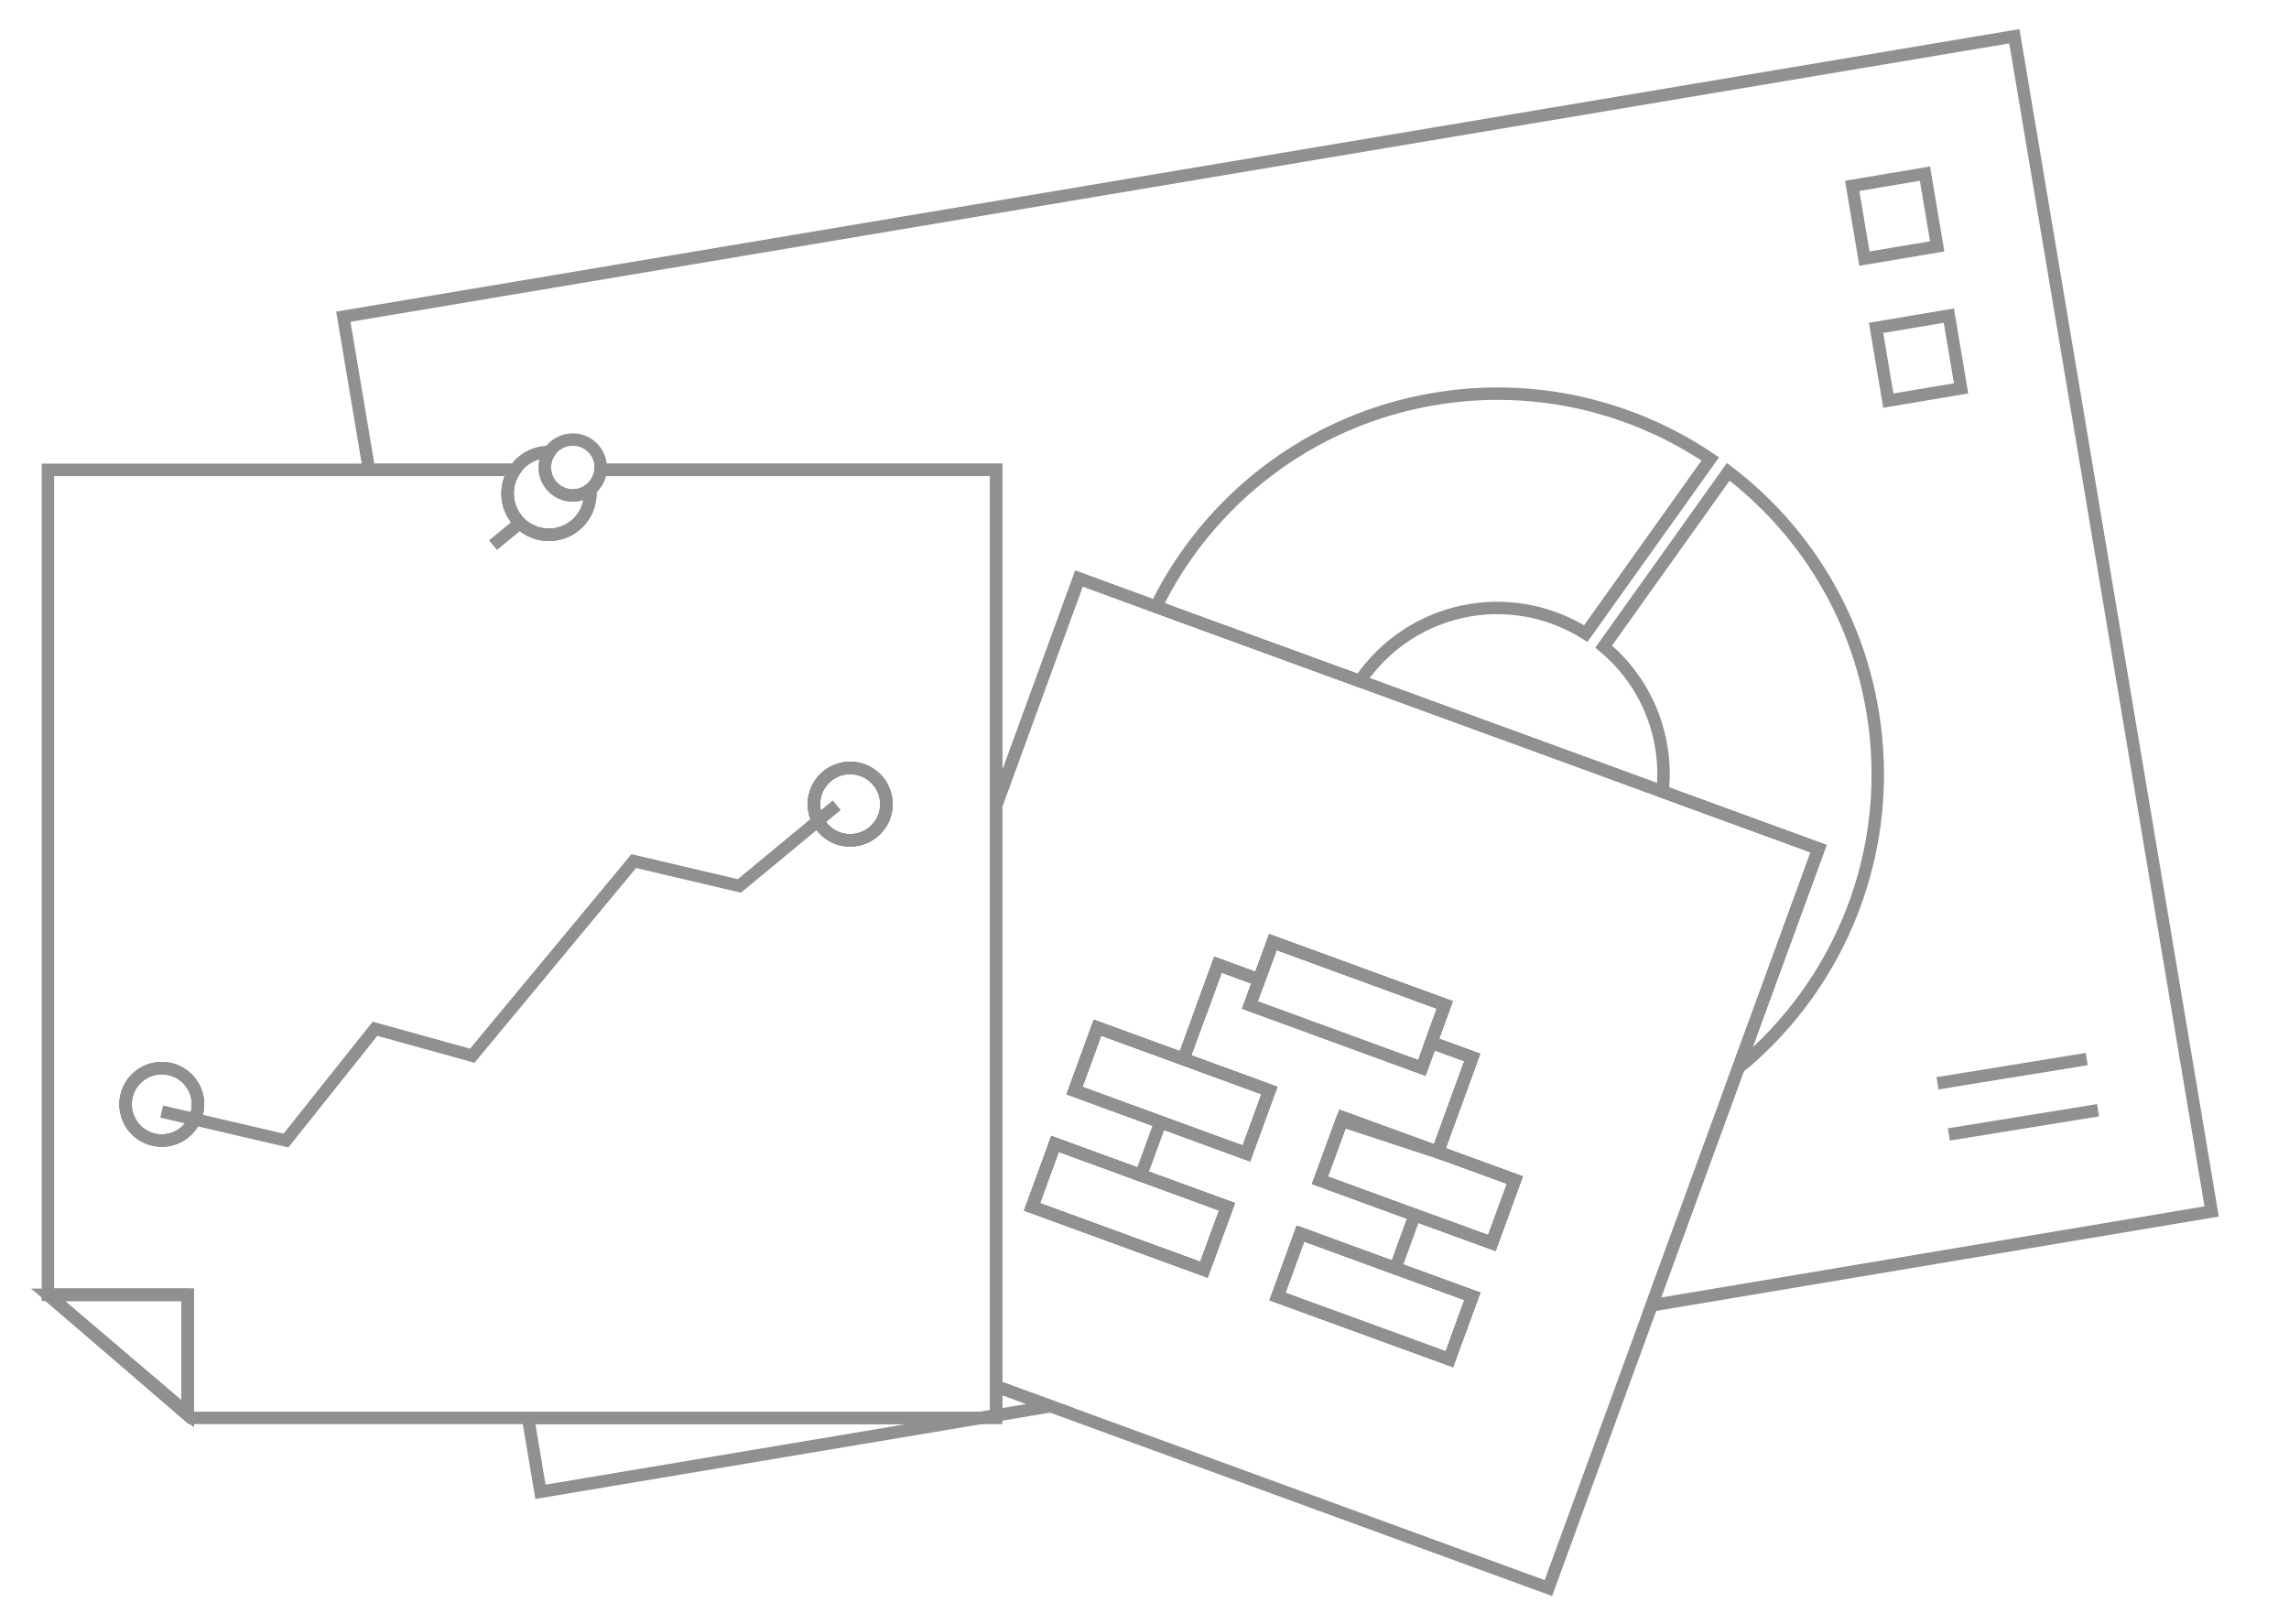 <?xml version="1.0" encoding="utf-8"?>
<!-- Generator: Adobe Illustrator 16.0.0, SVG Export Plug-In . SVG Version: 6.00 Build 0)  -->
<!DOCTYPE svg PUBLIC "-//W3C//DTD SVG 1.1//EN" "http://www.w3.org/Graphics/SVG/1.1/DTD/svg11.dtd">
<svg version="1.1" id="Layer_1" xmlns="http://www.w3.org/2000/svg" xmlns:xlink="http://www.w3.org/1999/xlink" x="0px" y="0px"
	 width="184.267px" height="130.782px" viewBox="0 0 184.267 130.782" enable-background="new 0 0 184.267 130.782"
	 xml:space="preserve">
<g>
	<polygon fill="none" stroke="#918F8F" stroke-miterlimit="10" points="98.779,97.161 96.918,102.231 83.079,97.17 84.929,92.101 
		91.848,94.631 	"/>
	<polygon fill="none" stroke="#918F8F" stroke-miterlimit="10" points="102.189,87.801 100.338,92.871 93.418,90.341 86.499,87.811 
		88.349,82.741 95.269,85.271 	"/>
	<polyline fill="none" stroke="#918F8F" stroke-miterlimit="10" points="96.659,81.471 98.048,77.671 101.359,78.881 
		102.468,75.851 116.308,80.911 115.208,83.931 118.518,85.141 115.808,92.571 115.749,92.75 121.949,95.011 120.098,100.081 
		113.888,97.821 106.258,95.031 108.008,90.241 	"/>
	<polyline fill="none" stroke="#918F8F" stroke-miterlimit="10" points="113.668,108.341 102.838,104.391 104.688,99.321 
		112.329,102.111 118.529,104.371 117.298,107.731 	"/>
	<path fill="none" stroke="#918F8F" stroke-miterlimit="10" d="M71.359,64.75c0,1.61-1.31,2.91-2.92,2.91
		c-1.13,0-2.11-0.64-2.59-1.57v-0.01c-0.21-0.4-0.33-0.85-0.33-1.33c0-1.61,1.31-2.92,2.92-2.92
		C70.049,61.831,71.359,63.141,71.359,64.75z"/>
	<polygon fill="none" stroke="#918F8F" stroke-miterlimit="10" points="78.979,114.161 43.509,120.111 42.509,114.161 	"/>
	<polygon fill="none" stroke="#918F8F" stroke-miterlimit="10" points="84.579,113.221 80.188,113.96 80.188,111.621 	"/>
	<path fill="none" stroke="#918F8F" stroke-miterlimit="10" d="M139.939,86l6.46-17.67l-12.561-4.59l-12.28-4.49l-1.109-0.4
		l-2.38-0.87l-1.891-0.69l-6.71-2.45l-16.41-5.99l-6.199-2.27l-6.67,18.26v-27.01h-31.84c-0.05,0.64-0.37,1.2-0.85,1.58
		c0.01,0.1,0.02,0.21,0.02,0.32c0,1.84-1.49,3.33-3.33,3.33c-0.91,0-1.73-0.36-2.34-0.95c-0.61-0.61-0.99-1.45-0.99-2.38
		c0-0.7,0.22-1.36,0.59-1.9h-11.74l-2.07-12.33l134.52-22.58l15.88,94.62l-45.08,7.561L139.939,86z"/>
	<polyline fill="none" stroke="#918F8F" stroke-miterlimit="10" points="96.659,81.471 98.048,77.671 101.359,78.881 
		102.468,75.851 116.308,80.911 115.208,83.931 118.518,85.141 115.808,92.571 	"/>
	<path fill="none" stroke="#918F8F" stroke-miterlimit="10" d="M137.678,36.951l-10.02,14.06c-2.681-1.68-5.96-2.44-9.32-1.88
		c-3.76,0.63-6.89,2.78-8.87,5.71l-16.41-5.99c4.19-8.55,12.311-15.03,22.42-16.73C123.548,30.771,131.399,32.71,137.678,36.951z"/>
	<path fill="none" stroke="#918F8F" stroke-miterlimit="10" d="M139.939,86l6.46-17.67l-12.561-4.59
		c0.13-1.19,0.101-2.41-0.109-3.64c-0.551-3.28-2.261-6.07-4.631-8.04l10.03-14.07c5.96,4.55,10.271,11.28,11.61,19.26
		C152.619,68.471,148.149,79.28,139.939,86z"/>
	
		<rect x="149.579" y="14.516" transform="matrix(0.986 -0.166 0.166 0.986 -0.791 25.483)" fill="none" stroke="#918F8F" stroke-miterlimit="10" width="5.94" height="5.94"/>
	
		<rect x="151.496" y="25.94" transform="matrix(0.986 -0.166 0.166 0.986 -2.655 25.97)" fill="none" stroke="#918F8F" stroke-miterlimit="10" width="5.94" height="5.94"/>
	<line fill="none" stroke="#918F8F" stroke-miterlimit="10" x1="155.97" y1="87.222" x2="167.981" y2="85.271"/>
	<line fill="none" stroke="#918F8F" stroke-miterlimit="10" x1="156.887" y1="91.34" x2="168.898" y2="89.389"/>
	<polygon fill="none" stroke="#918F8F" stroke-miterlimit="10" points="98.779,97.161 96.918,102.231 83.079,97.17 84.929,92.101 
		91.848,94.631 	"/>
	<polygon fill="none" stroke="#918F8F" stroke-miterlimit="10" points="102.189,87.801 100.338,92.871 93.418,90.341 86.499,87.811 
		88.349,82.741 95.269,85.271 	"/>
	<polyline fill="none" stroke="#918F8F" stroke-miterlimit="10" points="96.659,81.471 98.048,77.671 101.359,78.881 
		102.468,75.851 116.308,80.911 115.208,83.931 118.518,85.141 115.808,92.571 115.749,92.75 121.949,95.011 120.098,100.081 
		113.888,97.821 106.258,95.031 108.008,90.241 	"/>
	<path fill="none" stroke="#918F8F" stroke-miterlimit="10" d="M133.838,63.741l-12.28-4.49l-1.11-0.4l-2.38-0.87l-1.89-0.69
		l-6.71-2.45l-16.41-5.99l-6.2-2.27l-6.67,18.26v46.78l4.39,1.601l40.069,14.64l8.311-22.76L139.938,86l6.46-17.67L133.838,63.741z
		 M88.349,82.741l6.919,2.53l6.92,2.53l-1.85,5.069l-6.92-2.529l-6.92-2.53L88.349,82.741z M83.079,97.17l1.85-5.069l6.92,2.53
		l6.93,2.529l-1.859,5.07L83.079,97.17z M116.678,109.441l-3.01-1.1l-10.83-3.95l1.85-5.07l7.641,2.79l6.199,2.26l-1.229,3.36
		L116.678,109.441z M101.648,78.091l-1.03,2.83l13.841,5.061l0.75-2.05 M96.658,81.471l1.391-3.8l3.31,1.21l1.11-3.03l13.84,5.06
		l-1.1,3.02l3.31,1.21l-2.71,7.43l-0.06,0.18l6.199,2.261l-1.85,5.069l-6.21-2.26l-7.63-2.79l1.75-4.79l8.632,2.835 M97.068,80.351
		l-1.8,4.92"/>
	<polygon fill="none" stroke="#918F8F" stroke-miterlimit="10" points="118.529,104.371 117.298,107.731 116.678,109.441 
		113.668,108.341 102.838,104.391 104.688,99.321 112.329,102.111 	"/>
	<polygon fill="none" stroke="#918F8F" stroke-miterlimit="10" points="102.189,87.801 100.338,92.871 93.418,90.341 86.499,87.811 
		88.349,82.741 95.269,85.271 	"/>
	<polygon fill="none" stroke="#918F8F" stroke-miterlimit="10" points="121.949,95.011 120.098,100.081 113.888,97.821 
		106.258,95.031 108.008,90.241 108.109,89.96 114.779,92.391 115.749,92.75 	"/>
	<line fill="none" stroke="#918F8F" stroke-miterlimit="10" x1="96.659" y1="81.471" x2="95.268" y2="85.271"/>
	<polygon fill="none" stroke="#918F8F" stroke-miterlimit="10" points="116.308,80.911 115.208,83.931 114.458,85.981 
		100.619,80.921 101.359,78.881 102.468,75.851 	"/>
	<polygon fill="none" stroke="#918F8F" stroke-miterlimit="10" points="98.779,97.161 96.918,102.231 83.079,97.17 84.929,92.101 
		91.848,94.631 	"/>
	<polygon fill="none" stroke="#918F8F" stroke-miterlimit="10" points="118.529,104.371 117.298,107.731 116.678,109.441 
		113.668,108.341 102.838,104.391 104.688,99.321 112.329,102.111 	"/>
	<line fill="none" stroke="#918F8F" stroke-miterlimit="10" x1="93.419" y1="90.34" x2="91.852" y2="94.63"/>
	<path fill="none" stroke="#918F8F" stroke-miterlimit="10" d="M48.349,37.831c-0.05,0.64-0.37,1.2-0.85,1.58
		c0.01,0.1,0.02,0.21,0.02,0.32c0,1.84-1.49,3.33-3.33,3.33c-0.91,0-1.73-0.36-2.34-0.95c-0.61-0.61-0.99-1.45-0.99-2.38
		c0-0.7,0.22-1.36,0.59-1.9H3.859v66.42h11.25v9.58l-11.25-9.58l11.5,9.91h63.62l1.21-0.2v-76.13H48.349z M15.679,90.121
		c-0.46,1.011-1.48,1.71-2.66,1.71c-1.61,0-2.91-1.3-2.91-2.92c0-1.609,1.3-2.91,2.91-2.91c1.61,0,2.92,1.301,2.92,2.91
		C15.939,89.341,15.849,89.75,15.679,90.121z M68.439,67.661c-1.13,0-2.11-0.64-2.59-1.57v-0.01c-0.21-0.4-0.33-0.85-0.33-1.33
		c0-1.61,1.31-2.92,2.92-2.92c1.61,0,2.92,1.31,2.92,2.92C71.359,66.361,70.049,67.661,68.439,67.661z"/>
	<polygon fill="none" stroke="#918F8F" stroke-miterlimit="10" points="15.109,104.25 15.109,113.831 3.859,104.25 	"/>
	<path fill="none" stroke="#918F8F" stroke-miterlimit="10" d="M15.939,88.911c0,0.431-0.09,0.84-0.26,1.21
		c-0.46,1.011-1.48,1.71-2.66,1.71c-1.61,0-2.91-1.3-2.91-2.92c0-1.609,1.3-2.91,2.91-2.91C14.629,86,15.939,87.301,15.939,88.911z"
		/>
	<path fill="none" stroke="#918F8F" stroke-miterlimit="10" d="M71.359,64.75c0,1.61-1.31,2.91-2.92,2.91
		c-1.13,0-2.11-0.64-2.59-1.57v-0.01c-0.21-0.4-0.33-0.85-0.33-1.33c0-1.61,1.31-2.92,2.92-2.92
		C70.049,61.831,71.359,63.141,71.359,64.75z"/>
	<polygon fill="none" stroke="#918F8F" stroke-miterlimit="10" points="80.189,113.96 80.189,114.161 78.979,114.161 	"/>
	<path fill="none" stroke="#918F8F" stroke-miterlimit="10" d="M47.519,39.73c0,1.84-1.49,3.33-3.33,3.33
		c-0.91,0-1.73-0.36-2.34-0.95c-0.61-0.61-0.99-1.45-0.99-2.38c0-0.7,0.22-1.36,0.59-1.9c0.6-0.87,1.6-1.44,2.74-1.44h0.04
		c-0.23,0.36-0.37,0.79-0.37,1.25c0,0.06,0,0.13,0.01,0.19c0.09,1.15,1.05,2.06,2.24,2.06c0.52,0,1.01-0.18,1.39-0.48
		C47.509,39.511,47.519,39.621,47.519,39.73z"/>
	<path fill="none" stroke="#918F8F" stroke-miterlimit="10" d="M48.359,37.641c0,0.06,0,0.13-0.01,0.19
		c-0.05,0.64-0.37,1.2-0.85,1.58c-0.38,0.3-0.87,0.48-1.39,0.48c-1.19,0-2.15-0.91-2.24-2.06c-0.01-0.06-0.01-0.13-0.01-0.19
		c0-0.46,0.14-0.89,0.37-1.25c0.41-0.6,1.09-1,1.88-1C47.349,35.391,48.359,36.4,48.359,37.641z"/>
	<line fill="none" stroke="#918F8F" stroke-miterlimit="10" x1="41.854" y1="42.104" x2="39.687" y2="43.893"/>
	<line fill="none" stroke="#918F8F" stroke-miterlimit="10" x1="67.359" y1="64.831" x2="65.849" y2="66.081"/>
	<polyline fill="none" stroke="#918F8F" stroke-miterlimit="10" points="65.849,66.091 59.519,71.331 51.019,69.331 38.019,85 
		30.188,82.831 23.019,91.831 15.679,90.121 13.019,89.5 	"/>
	<path fill="none" stroke="#918F8F" stroke-miterlimit="10" d="M71.359,64.75c0,1.61-1.31,2.91-2.92,2.91
		c-1.13,0-2.11-0.64-2.59-1.57v-0.01c-0.21-0.4-0.33-0.85-0.33-1.33c0-1.61,1.31-2.92,2.92-2.92
		C70.049,61.831,71.359,63.141,71.359,64.75z"/>
	<path fill="none" stroke="#918F8F" stroke-miterlimit="10" d="M15.939,88.911c0,0.431-0.09,0.84-0.26,1.21
		c-0.46,1.011-1.48,1.71-2.66,1.71c-1.61,0-2.91-1.3-2.91-2.92c0-1.609,1.3-2.91,2.91-2.91C14.629,86,15.939,87.301,15.939,88.911z"
		/>
	<polygon fill="none" stroke="#918F8F" stroke-linejoin="round" stroke-miterlimit="10" points="15.109,104.25 15.109,113.831 
		3.859,104.25 	"/>
	<line fill="none" stroke="#918F8F" stroke-miterlimit="10" x1="113.888" y1="97.821" x2="112.329" y2="102.111"/>
</g>
<g display="none">
	<line display="inline" fill="none" stroke="#918F8F" stroke-miterlimit="10" x1="79.484" y1="100.334" x2="181.345" y2="100.334"/>
	
		<rect x="116.619" y="94.767" display="inline" fill="none" stroke="#918F8F" stroke-miterlimit="10" width="46.283" height="3.132"/>
	<circle display="inline" fill="none" stroke="#918F8F" stroke-miterlimit="10" cx="139.292" cy="77.563" r="4.872"/>
	<path display="inline" fill="none" stroke="#918F8F" stroke-miterlimit="10" d="M70.475,41.985
		c0,15.081-8.891,32.309-23.972,32.309S22.533,57.066,22.533,41.985s8.89-22.303,23.971-22.303S70.475,26.904,70.475,41.985z"/>
	<path display="inline" fill="none" stroke="#918F8F" stroke-miterlimit="10" d="M27.586,26.462c0,0,21.799,23.438,42.889,15.523"/>
	<path display="inline" fill="none" stroke="#918F8F" stroke-miterlimit="10" d="M23.023,36.282c0,0,7.21,0.538,10.957-4.072"/>
	<path display="inline" fill="none" stroke="#918F8F" stroke-miterlimit="10" d="M28.585,72.324c0,0-25.945,2.883-28.033,7.108
		c0,0,17.206,41.209,18.995,46.578"/>
	<path display="inline" fill="none" stroke="#918F8F" stroke-miterlimit="10" d="M61.709,72.324c0,0,4.831,0.639,12.937,2.511
		l16.015-47.256l14.692,4.991l-15.61,46.862c0,0-17.479,37.618-19.269,42.986"/>
	<path display="inline" fill="none" stroke="#918F8F" stroke-miterlimit="10" d="M101.626,28.152l-7.402-1.726
		c-2.068-0.483-3.355-2.552-2.873-4.621l3.278-14.059c0.483-2.07,2.552-3.356,4.621-2.874l7.402,1.726
		c2.069,0.483,3.355,2.552,2.874,4.622l-3.279,14.058C105.765,27.349,103.697,28.636,101.626,28.152z"/>
	<path display="inline" fill="none" stroke="#918F8F" stroke-miterlimit="10" d="M93.406,12.993c0,0,3.429,0.678,3.153,5.055
		c-0.276,4.377-1.569,3.773-1.569,3.773"/>
	<line display="inline" fill="none" stroke="#918F8F" stroke-miterlimit="10" x1="74.646" y1="74.835" x2="72.844" y2="81.2"/>
	<path display="inline" fill="none" stroke="#918F8F" stroke-miterlimit="10" d="M120.805,54.063c0,0-16.783,2.651-18.548,6.222
		c0,0,12.889,29.012,14.401,33.55"/>
	<path display="inline" fill="none" stroke="#918F8F" stroke-miterlimit="10" d="M148.465,32.195
		c0,10.005-5.897,21.435-15.903,21.435s-15.903-11.43-15.903-21.435s5.897-14.797,15.903-14.797S148.465,22.19,148.465,32.195z"/>
	<path display="inline" fill="none" stroke="#918F8F" stroke-miterlimit="10" d="M120.011,21.897c0,0,14.463,15.55,28.454,10.298"/>
	<path display="inline" fill="none" stroke="#918F8F" stroke-miterlimit="10" d="M116.984,28.412c0,0,4.783,0.357,7.269-2.701"/>
	<rect x="135.652" y="35.515" display="inline" fill="none" stroke="#918F8F" stroke-miterlimit="10" width="6.594" height="4.59"/>
	<line display="inline" fill="none" stroke="#918F8F" stroke-miterlimit="10" x1="131.697" y1="37.809" x2="135.653" y2="37.809"/>
	<line display="inline" fill="none" stroke="#918F8F" stroke-miterlimit="10" x1="142.246" y1="37.809" x2="147.74" y2="37.809"/>
	<line display="inline" fill="none" stroke="#918F8F" stroke-miterlimit="10" x1="125.103" y1="37.809" x2="118.963" y2="37.809"/>
	<rect x="124.507" y="35.515" display="inline" fill="none" stroke="#918F8F" stroke-miterlimit="10" width="6.593" height="4.59"/>
	<path display="inline" fill="none" stroke="#918F8F" stroke-miterlimit="10" d="M161.902,62.063h-44.283c-0.55,0-1,0.45-1,1v28.616
		c0,0.55,0.45,1,1,1h44.283c0.55,0,1-0.45,1-1V63.063C162.902,62.514,162.452,62.063,161.902,62.063z"/>
	<path display="inline" fill="none" stroke="#918F8F" stroke-miterlimit="10" d="M147.74,51.923c0,0,2.841,0.376,7.609,1.477
		l9.42-27.797l8.642,2.936l-9.182,27.565c0,0-1.139,2.45-2.696,5.837"/>
	<path display="inline" fill="none" stroke="#918F8F" stroke-miterlimit="10" d="M169.676,25.581l-1.268-0.296
		c-2.069-0.482-3.356-2.551-2.873-4.621l1.209-5.183c0.481-2.07,2.551-3.357,4.621-2.874l1.267,0.296
		c2.07,0.482,3.357,2.551,2.874,4.621l-1.209,5.183C173.815,24.777,171.747,26.064,169.676,25.581z"/>
	<path display="inline" fill="none" stroke="#918F8F" stroke-miterlimit="10" d="M166.384,17.024c0,0,2.017,0.399,1.854,2.973
		c-0.162,2.575-0.923,2.22-0.923,2.22"/>
	<line display="inline" fill="none" stroke="#918F8F" stroke-miterlimit="10" x1="155.349" y1="53.4" x2="154.29" y2="57.145"/>
</g>
<g display="none">
	<path display="inline" fill="none" stroke="#918F8F" stroke-linejoin="round" stroke-miterlimit="10" d="M160.958,75.61
		l-70.004,54.672l-10.424-0.045L20.94,84.874l20.349-10.586l2.491,1.422c1.458,0.833,3.314,0.407,4.265-0.988l1.902-2.807
		c0.743-1.087,2.083-1.63,3.369-1.322c2.019,0.489,4.066,0.742,6.104,0.779c1.322,0.018,2.472,0.869,2.925,2.109l1.186,3.261
		c0.571,1.575,2.255,2.444,3.867,2.01l3.922-1.06c1.63-0.435,2.644-2.064,2.318-3.73l-0.643-3.324
		c-0.253-1.304,0.317-2.645,1.458-3.333c1.721-1.05,3.333-2.291,4.809-3.713c0.951-0.923,2.382-1.132,3.568-0.57l3.124,1.476
		c1.522,0.715,3.342,0.145,4.175-1.322l1.993-3.496c0.833-1.458,0.398-3.323-0.996-4.265l-2.853-1.929
		c-0.951-0.652-1.494-1.766-1.404-2.898l18.665-9.709l16.654,10.433l-12.696,32.485l8.186,3.197l12.1-30.927L160.958,75.61z"/>
	<path display="inline" fill="none" stroke="#918F8F" stroke-linejoin="round" stroke-miterlimit="10" d="M93.009,40l-3.188,1.132
		c-1.259,0.444-2.119,1.621-2.137,2.952c-0.018,2.02-0.263,4.039-0.743,6.032c-0.036,0.154-0.063,0.308-0.072,0.471
		c-0.091,1.132,0.453,2.246,1.404,2.898l2.851,1.929c1.396,0.942,1.83,2.807,0.997,4.265l-1.992,3.496
		c-0.833,1.467-2.653,2.037-4.175,1.322l-3.124-1.476c-1.187-0.562-2.617-0.353-3.568,0.57c-1.476,1.422-3.088,2.663-4.809,3.713
		c-1.141,0.688-1.712,2.029-1.458,3.333l0.643,3.324c0.326,1.666-0.688,3.296-2.319,3.73l-3.921,1.06
		c-1.612,0.435-3.296-0.435-3.867-2.01l-1.186-3.261c-0.453-1.24-1.603-2.092-2.925-2.109c-2.038-0.037-4.085-0.29-6.104-0.779
		c-1.286-0.308-2.627,0.235-3.369,1.322l-1.902,2.807c-0.951,1.396-2.807,1.821-4.266,0.988l-2.49-1.422L40.22,73.68
		c-1.458-0.833-2.037-2.652-1.322-4.175l1.449-3.061c0.562-1.195,0.344-2.626-0.579-3.577c-1.449-1.494-2.708-3.124-3.777-4.854
		c-0.688-1.123-2.01-1.694-3.305-1.449l-3.406,0.643c-1.648,0.308-3.26-0.688-3.703-2.31l-1.087-3.903
		c-0.453-1.639,0.434-3.341,2.028-3.903l3.188-1.132c1.259-0.453,2.119-1.621,2.137-2.961c0.028-2.011,0.272-4.03,0.743-6.032
		c0.308-1.286-0.235-2.617-1.331-3.36l-2.853-1.929c-1.395-0.951-1.829-2.807-0.996-4.274l1.992-3.487
		c0.842-1.467,2.663-2.037,4.184-1.322l3.116,1.467c1.195,0.571,2.617,0.353,3.568-0.561c1.476-1.422,3.097-2.663,4.818-3.713
		c1.141-0.689,1.711-2.029,1.449-3.342l-0.643-3.324c-0.326-1.657,0.688-3.287,2.327-3.731l3.912-1.05
		c1.621-0.444,3.306,0.434,3.876,2.01l1.178,3.251c0.452,1.241,1.612,2.092,2.925,2.119c2.037,0.027,4.084,0.29,6.104,0.779
		c1.286,0.308,2.626-0.235,3.369-1.331l1.901-2.798c0.951-1.395,2.808-1.83,4.275-0.988l3.55,2.02
		c1.467,0.842,2.038,2.653,1.322,4.184l-1.44,3.061c-0.561,1.195-0.353,2.626,0.571,3.577c1.449,1.485,2.717,3.115,3.776,4.854
		c0.689,1.123,2.02,1.685,3.315,1.44l3.396-0.634c1.648-0.317,3.261,0.688,3.714,2.301l1.077,3.912
		C95.49,37.728,94.603,39.429,93.009,40z"/>
	
		<circle display="inline" fill="none" stroke="#918F8F" stroke-linejoin="round" stroke-miterlimit="10" cx="59.766" cy="43.545" r="12.177"/>
	<polygon display="inline" fill="none" stroke="#918F8F" stroke-linejoin="round" stroke-miterlimit="10" points="111.783,90 
		109.489,83.793 117.678,86.996 	"/>
	<polygon display="inline" fill="none" stroke="#918F8F" stroke-linejoin="round" stroke-miterlimit="10" points="136.125,39.829 
		129.778,56.066 117.678,86.994 109.492,83.796 122.188,51.312 127.929,36.631 	"/>
	
		<line display="inline" fill="none" stroke="#918F8F" stroke-linejoin="round" stroke-miterlimit="10" x1="131.678" y1="37.871" x2="113.583" y2="81.445"/>
	<path display="inline" fill="none" stroke="#918F8F" stroke-linejoin="round" stroke-miterlimit="10" d="M127.855,30.617
		l1.092-1.914c0.457-0.802,0.22-1.821-0.545-2.34l-1.563-1.059c-0.6-0.406-0.898-1.138-0.73-1.842
		c0.26-1.094,0.395-2.203,0.408-3.307c0.009-0.731,0.48-1.373,1.169-1.618l1.748-0.622c0.874-0.31,1.36-1.244,1.112-2.138
		l-0.595-2.142c-0.246-0.886-1.128-1.435-2.03-1.265l-1.865,0.35c-0.71,0.134-1.436-0.175-1.814-0.791
		c-0.584-0.95-1.274-1.844-2.068-2.66c-0.507-0.52-0.624-1.304-0.315-1.96l0.79-1.68c0.393-0.835,0.078-1.831-0.723-2.289
		l-1.949-1.111c-0.802-0.457-1.82-0.221-2.339,0.543l-1.042,1.535c-0.408,0.6-1.144,0.898-1.849,0.727
		c-1.106-0.268-2.228-0.408-3.344-0.427c-0.722-0.012-1.356-0.479-1.604-1.158l-0.647-1.784c-0.313-0.863-1.236-1.343-2.123-1.103
		l-2.146,0.579c-0.896,0.242-1.452,1.135-1.274,2.046l0.355,1.82c0.14,0.718-0.174,1.451-0.798,1.831
		c-0.943,0.574-1.829,1.254-2.639,2.035c-0.52,0.503-1.302,0.618-1.957,0.309l-1.708-0.806c-0.835-0.394-1.833-0.079-2.29,0.723
		l-1.092,1.914c-0.457,0.802-0.22,1.822,0.544,2.34l1.564,1.059c0.599,0.406,0.896,1.138,0.729,1.842
		c-0.261,1.094-0.395,2.203-0.408,3.307c-0.009,0.731-0.48,1.374-1.17,1.618l-1.748,0.622c-0.874,0.31-1.358,1.244-1.11,2.138
		l0.594,2.142c0.245,0.886,1.128,1.435,2.031,1.266l1.863-0.351c0.711-0.134,1.437,0.175,1.814,0.791
		c0.584,0.95,1.276,1.844,2.07,2.66c0.506,0.52,0.624,1.304,0.314,1.96l-0.791,1.68c-0.393,0.835-0.078,1.832,0.725,2.289
		l1.948,1.111c0.802,0.457,1.82,0.221,2.338-0.543l1.043-1.535c0.408-0.6,1.144-0.898,1.849-0.727
		c1.105,0.268,2.228,0.408,3.343,0.427c0.723,0.012,1.358,0.479,1.605,1.158l0.646,1.784c0.313,0.863,1.236,1.343,2.123,1.103
		l2.146-0.579c0.896-0.242,1.451-1.135,1.274-2.046l-0.354-1.82c-0.141-0.718,0.173-1.451,0.797-1.831
		c0.942-0.574,1.829-1.254,2.638-2.035c0.521-0.502,1.303-0.618,1.957-0.309l1.708,0.806
		C126.4,31.734,127.397,31.418,127.855,30.617z"/>
	
		<circle display="inline" fill="none" stroke="#918F8F" stroke-linejoin="round" stroke-miterlimit="10" cx="111.567" cy="20.06" r="6.674"/>
	
		<polyline display="inline" fill="none" stroke="#918F8F" stroke-linejoin="round" stroke-miterlimit="10" stroke-dasharray="2,2" points="
		106.861,94.479 78.34,117.797 93.246,66.223 108.152,68.297 	"/>
	<polyline display="inline" fill="none" stroke="#918F8F" stroke-linejoin="round" stroke-miterlimit="10" points="79.213,129.236 
		85.632,122.363 91.816,129.236 	"/>
</g>
<g display="none">
	<path display="inline" fill="none" stroke="#918F8F" stroke-miterlimit="10" d="M104.563,36.433l-3.997,4.46
		c-6.471-4.82-14.623-7.454-23.304-6.884c-9.688,0.637-18.209,5.142-24.142,11.91l8.731,7.659c3.974-4.534,9.68-7.555,16.172-7.981
		c5.435-0.358,10.557,1.164,14.741,3.999l-4.281,4.778l17.957,0.166c0.148,0.002,0.265-0.128,0.247-0.276L104.563,36.433z"/>
	<path display="inline" fill="none" stroke="#918F8F" stroke-miterlimit="10" d="M100.998,82.356
		c1.604,3.849,3.471,8.348,5.296,12.794c-3.199,3.659-7.1,6.564-11.389,8.6l2.065,5.621l-16.622-6.439
		c-0.21-0.084-0.294-0.325-0.188-0.514l8.516-15.657l2.202,6.02C95.125,90.525,98.732,86.969,100.998,82.356z"/>
	<path display="inline" fill="none" stroke="#918F8F" stroke-miterlimit="10" d="M103.137,68.429
		c-0.241-1.605-0.661-3.188-1.228-4.709c-0.021-0.063,0.011-0.126,0.073-0.146l10.634-4.038c0.063-0.021,0.137,0.01,0.158,0.073
		c0.786,2.098,1.373,4.269,1.74,6.48C110.824,66.688,106.586,67.475,103.137,68.429z"/>
	<path display="inline" fill="none" stroke="#918F8F" stroke-miterlimit="10" d="M38.843,66.677l5.874,1.163
		c-0.847,8.024,1.044,16.382,5.961,23.558c5.363,7.828,13.335,12.811,21.952,14.577c0.331,0.067,0.654-0.154,0.716-0.486
		l1.914-10.228c0.062-0.324-0.15-0.632-0.473-0.7c-5.704-1.214-10.974-4.535-14.53-9.727c-3.078-4.492-4.38-9.676-4.075-14.721
		l6.293,1.247l-8.667-14.937c-0.258-0.444-0.848-0.561-1.256-0.248L38.843,66.677z"/>
	<path display="inline" fill="none" stroke="#918F8F" stroke-miterlimit="10" d="M163.027,36.051
		c0,14.338-8.452,30.717-22.79,30.717s-22.791-16.379-22.791-30.717c0-14.338,8.453-21.205,22.791-21.205
		S163.027,21.712,163.027,36.051z"/>
	<path display="inline" fill="none" stroke="#918F8F" stroke-miterlimit="10" d="M122.25,21.292c0,0,20.726,22.284,40.775,14.758"/>
	<path display="inline" fill="none" stroke="#918F8F" stroke-miterlimit="10" d="M117.912,30.628c0,0,6.855,0.511,10.417-3.871"/>
	<circle display="inline" fill="none" stroke="#918F8F" stroke-miterlimit="10" cx="141.083" cy="71.653" r="2.364"/>
	<polygon display="inline" fill="none" stroke="#918F8F" stroke-miterlimit="10" points="141.409,110.968 133.538,99.464 
		140.758,76.233 148.629,98.647 	"/>
	<path display="inline" fill="none" stroke="#918F8F" stroke-miterlimit="10" d="M154.693,64.895c0,0,24.668,2.741,26.652,6.758
		c0,0-7.372,13.09-9.073,18.193"/>
	<path display="inline" fill="none" stroke="#918F8F" stroke-miterlimit="10" d="M106.293,95.15
		c-1.825-4.446-3.691-8.945-5.296-12.794c-2.56-6.178-4.446-10.707-4.446-10.707c0.587-1.206,3.209-2.287,6.585-3.221
		c3.451-0.953,7.688-1.74,11.379-2.338"/>
	<path display="inline" fill="none" stroke="#918F8F" stroke-miterlimit="10" d="M114.61,115.935
		c-0.767-2.286-4.467-11.41-8.316-20.785"/>
	<path display="inline" fill="none" stroke="#918F8F" stroke-miterlimit="10" d="M123.199,64.895c0,0-3.88,0.43-8.684,1.194"/>
	<path display="inline" fill="none" stroke="#918F8F" stroke-miterlimit="10" d="M18.186,57.053c0,0-15.956,2.52-17.634,5.915
		c0,0,12.254,27.584,13.692,31.897"/>
	<path display="inline" fill="none" stroke="#918F8F" stroke-miterlimit="10" d="M44.485,36.263c0,9.512-5.608,20.379-15.12,20.379
		c-9.514,0-15.12-10.867-15.12-20.379s5.606-14.068,15.12-14.068C38.876,22.195,44.485,26.75,44.485,36.263z"/>
	<path display="inline" fill="none" stroke="#918F8F" stroke-miterlimit="10" d="M17.432,26.472c0,0,13.75,14.784,27.053,9.791"/>
	<path display="inline" fill="none" stroke="#918F8F" stroke-miterlimit="10" d="M14.553,32.666c0,0,4.548,0.339,6.911-2.568"/>
	<rect x="32.303" y="39.417" display="inline" fill="none" stroke="#918F8F" stroke-miterlimit="10" width="6.269" height="4.364"/>
	<line display="inline" fill="none" stroke="#918F8F" stroke-miterlimit="10" x1="28.542" y1="41.6" x2="32.302" y2="41.6"/>
	<line display="inline" fill="none" stroke="#918F8F" stroke-miterlimit="10" x1="38.571" y1="41.6" x2="43.794" y2="41.6"/>
	<line display="inline" fill="none" stroke="#918F8F" stroke-miterlimit="10" x1="22.273" y1="41.6" x2="16.435" y2="41.6"/>
	<rect x="21.707" y="39.417" display="inline" fill="none" stroke="#918F8F" stroke-miterlimit="10" width="6.268" height="4.364"/>
	<path display="inline" fill="none" stroke="#918F8F" stroke-miterlimit="10" d="M38.766,56.526c0,0,4.047,0.902,4.834,1.054"/>
</g>
<g display="none">
	<line display="inline" fill="none" stroke="#918F8F" stroke-miterlimit="10" x1="93.845" y1="82.411" x2="68.009" y2="82.411"/>
	<polyline display="inline" fill="none" stroke="#918F8F" stroke-miterlimit="10" points="41.37,23.653 41.37,9.589 162.641,9.589 
		162.641,77.012 	"/>
	<line display="inline" fill="none" stroke="#918F8F" stroke-miterlimit="10" x1="140.967" y1="82.411" x2="125.44" y2="82.411"/>
	<path display="inline" fill="none" stroke="#918F8F" stroke-miterlimit="10" d="M57.776,41.905c0,12.342-7.276,26.44-19.618,26.44
		S18.54,54.247,18.54,41.905s7.276-18.253,19.618-18.253S57.776,29.563,57.776,41.905z"/>
	<path display="inline" fill="none" stroke="#918F8F" stroke-miterlimit="10" d="M22.676,29.201c0,0,17.841,19.183,35.1,12.704"/>
	<path display="inline" fill="none" stroke="#918F8F" stroke-miterlimit="10" d="M18.941,37.237c0,0,5.9,0.44,8.967-3.332"/>
	<path display="inline" fill="none" stroke="#918F8F" stroke-miterlimit="10" d="M23.494,66.734c0,0-21.234,2.358-22.942,5.816
		c0,0,14.081,33.727,15.545,38.119"/>
	<path display="inline" fill="none" stroke="#918F8F" stroke-miterlimit="10" d="M48.756,68.209c0,0,13.033-1.151,14.742,2.306
		l26.428-13.14l7.565,11.284l-29.48,13.69l-10.883,24.976"/>
	<path display="inline" fill="none" stroke="#918F8F" stroke-miterlimit="10" d="M92.312,57.375l11.609-11.377
		c0,0,4.794-1.459,3.249,1.851c-1.545,3.311-5.161,6.319-5.161,6.319l3.24,7.748l-6.771,4.817L92.312,57.375z"/>
	<path display="inline" fill="none" stroke="#918F8F" stroke-miterlimit="10" d="M129.259,94.742c0,12.35-7.276,26.45-19.616,26.45
		s-19.617-14.101-19.617-26.45c0-5.263,1.319-9.36,3.82-12.331c3.313-3.98,8.729-5.922,15.797-5.922s12.485,1.941,15.798,5.922
		C127.941,85.381,129.259,89.479,129.259,94.742z"/>
	<path display="inline" fill="none" stroke="#918F8F" stroke-miterlimit="10" d="M176.381,94.742c0,1.354-0.09,2.727-0.262,4.099
		c-0.019,0.189-0.046,0.379-0.072,0.568c0.009,0.009,0,0.009,0,0.019c-0.227,1.58-0.561,3.15-1.002,4.693
		c-0.344-0.739-0.695-1.561-1.047-2.491c-0.471-1.21-0.939-2.591-1.418-4.161c-4.713-15.636-18.262-1.571-18.262-1.571
		c6.12-3.556,9.559,2.546,12.132,8.558c1.616,3.774,2.898,7.502,4.288,8.812c-3.34,4.703-8.078,7.926-13.974,7.926
		c-12.341,0-19.616-14.101-19.616-26.45c0-5.263,1.318-9.36,3.818-12.331c3.313-3.98,8.729-5.922,15.798-5.922
		c2.112,0,4.071,0.172,5.877,0.524C171.379,78.701,176.381,84.514,176.381,94.742z"/>
	<path display="inline" fill="none" stroke="#918F8F" stroke-miterlimit="10" d="M128.794,99.779c0,4.168-8.877,6.109-19.189,10.892
		c-9.713,4.503-19.19-6.724-19.19-10.892"/>
	<path display="inline" fill="none" stroke="#918F8F" stroke-miterlimit="10" d="M162.705,97.658
		c-0.478,3.132-3.187,5.525-6.454,5.525c-3.611,0-6.545-2.935-6.545-6.546c0-3.619,2.934-6.545,6.545-6.545
		c1.516,0,2.906,0.507,4.008,1.372c-3.33,1.716-5.939,4.434-5.939,4.434C157.92,93.802,160.592,95.058,162.705,97.658z"/>
	<path display="inline" fill="none" stroke="#918F8F" stroke-miterlimit="10" d="M138.006,100.944
		c0,4.171,8.991,13.225,18.993,7.547c3.231-1.833,6.527-3.051,9.451-4.035"/>
	<path display="inline" fill="none" stroke="#918F8F" stroke-miterlimit="10" d="M173.998,101.629
		c1.101-0.614,1.833-1.309,2.05-2.203c0-0.009,0.008-0.009,0-0.018c0.053-0.18,0.071-0.37,0.071-0.568"/>
	<path display="inline" fill="none" stroke="#918F8F" stroke-miterlimit="10" d="M27.909,72.523c0,0,6.187,3.696,10.25,16.179
		c0,0,3.9-12.793,9.316-16.179"/>
	<path display="inline" fill="none" stroke="#918F8F" stroke-miterlimit="10" d="M181.346,109.88
		c-0.334,0.316-6.797,6.355-10.418,3.548c-0.063-0.045-0.127-0.1-0.189-0.163c-1.391-1.309-2.672-5.037-4.288-8.81
		c-1.056-2.475-2.266-4.975-3.746-6.798c-2.112-2.601-4.784-3.854-8.386-1.761c0,0,2.609-2.717,5.939-4.432
		c4.252-2.194,9.678-2.771,12.322,6.003c0.479,1.57,0.948,2.952,1.418,4.161c0.352,0.93,0.703,1.751,1.047,2.492
		C178.385,111.244,181.137,109.989,181.346,109.88z"/>
	<path display="inline" fill="none" stroke="#918F8F" stroke-miterlimit="10" d="M107.477,83.24c0,0,3.124,4.212,12.146-5.015"/>
</g>
<g display="none">
	<path display="inline" fill="none" stroke="#918F8F" stroke-miterlimit="10" stroke-dasharray="2,2" d="M180.448,39.233
		c-2.729,0.11-5.41,0.86-8.06,2.101"/>
	<path display="inline" fill="none" stroke="#918F8F" stroke-miterlimit="10" stroke-dasharray="2,2" d="M61.058,73.414
		c3.32,0.319,6.76,1,10.32,2.12c9.75,3.06,18.55,4.529,26.33,4.96"/>
	<path display="inline" fill="none" stroke="#918F8F" stroke-miterlimit="10" stroke-dasharray="2,2" d="M120.318,78.664
		c8.94-2.11,14.83-5.42,17.34-7.5c5.49-4.561,10.71-9.92,15.82-14.931"/>
	<path display="inline" fill="none" stroke="#918F8F" stroke-miterlimit="10" stroke-dasharray="2,2" d="M39.048,76.554
		c-18.351,7.11-29.341,23.07-29.341,23.07"/>
	<path display="inline" fill="none" stroke="#918F8F" stroke-miterlimit="10" d="M61.167,71.363c0,0.681-0.039,1.36-0.109,2.051
		c-0.71,6.6-4.8,13.339-11.3,13.339c-5.471,0-9.23-4.759-10.71-10.2c-0.471-1.71-0.71-3.48-0.71-5.19
		c0-7.18,4.239-10.619,11.42-10.619C56.938,60.744,61.167,64.184,61.167,71.363z"/>
	<path display="inline" fill="none" stroke="#918F8F" stroke-miterlimit="10" d="M40.747,63.973c0,0,10.381,11.161,20.423,7.393"/>
	<path display="inline" fill="none" stroke="#918F8F" stroke-miterlimit="10" d="M38.574,68.649c0,0,3.433,0.256,5.218-1.939"/>
	<path display="inline" fill="none" stroke="#918F8F" stroke-miterlimit="10" d="M120.338,77.773c0,0.29-0.011,0.59-0.021,0.891
		c-0.33,6.959-4.5,14.5-11.39,14.5c-6.28,0-10.311-6.28-11.221-12.669c-0.13-0.91-0.199-1.82-0.199-2.721
		c0-7.18,4.239-10.62,11.42-10.62C116.108,67.153,120.338,70.594,120.338,77.773z"/>
	<path display="inline" fill="none" stroke="#918F8F" stroke-miterlimit="10" d="M172.928,45.344c0,7.18-4.23,15.38-11.41,15.38
		c-3.38,0-6.101-1.82-8.04-4.49c-2.18-3-3.37-7.09-3.37-10.89c0-7.19,4.23-10.62,11.41-10.62c5.68,0,9.52,2.15,10.87,6.61
		C172.748,42.504,172.928,43.844,172.928,45.344z"/>
	<path display="inline" fill="none" stroke="#918F8F" stroke-miterlimit="10" d="M152.509,37.948c0,0,10.381,11.161,20.423,7.392"/>
	<path display="inline" fill="none" stroke="#918F8F" stroke-miterlimit="10" d="M150.336,42.624c0,0,3.434,0.256,5.218-1.938"/>
	<line display="inline" fill="none" stroke="#918F8F" stroke-miterlimit="10" x1="1.45" y1="117.121" x2="1.45" y2="13.66"/>
	<line display="inline" fill="none" stroke="#918F8F" stroke-miterlimit="10" x1="1.45" y1="117.121" x2="174.951" y2="117.121"/>
	<path display="inline" fill="none" stroke="#918F8F" stroke-miterlimit="10" d="M97.512,77.778c0,0,19.285,2.378,18.237-9.12"/>
	<path display="inline" fill="none" stroke="#918F8F" stroke-miterlimit="10" d="M106.652,67.157c0,0,1.882-2.433,3.882-2.164
		c2,0.271,2.734,2.691,2.734,2.691"/>
	<path display="inline" fill="none" stroke="#918F8F" stroke-linecap="round" stroke-linejoin="round" stroke-miterlimit="10" d="
		M110.534,64.994c0,0,5.833-6.917,11.667,2.164c4.066,6.33,7.25,4.983,7.25,4.983s-8.354,4.277-9.66,1.605
		c-1.485-3.036-4.619-1.189-4.619-1.189"/>
	
		<rect x="163.736" y="47.723" display="inline" fill="none" stroke="#918F8F" stroke-miterlimit="10" width="4.732" height="3.294"/>
	<line display="inline" fill="none" stroke="#918F8F" stroke-miterlimit="10" x1="160.897" y1="49.369" x2="163.736" y2="49.369"/>
	<line display="inline" fill="none" stroke="#918F8F" stroke-miterlimit="10" x1="168.468" y1="49.369" x2="172.413" y2="49.369"/>
	<line display="inline" fill="none" stroke="#918F8F" stroke-miterlimit="10" x1="156.165" y1="49.369" x2="151.757" y2="49.369"/>
	
		<rect x="155.736" y="47.723" display="inline" fill="none" stroke="#918F8F" stroke-miterlimit="10" width="4.732" height="3.294"/>
	<line display="inline" fill="none" stroke="#918F8F" stroke-miterlimit="10" x1="16.116" y1="96.16" x2="174.95" y2="96.16"/>
	<line display="inline" fill="none" stroke="#918F8F" stroke-miterlimit="10" x1="124.951" y1="85.16" x2="174.951" y2="85.16"/>
	<line display="inline" fill="none" stroke="#918F8F" stroke-miterlimit="10" x1="138.951" y1="74.16" x2="174.951" y2="74.16"/>
	<line display="inline" fill="none" stroke="#918F8F" stroke-miterlimit="10" x1="61.679" y1="85.16" x2="92.784" y2="85.16"/>
	<line display="inline" fill="none" stroke="#918F8F" stroke-miterlimit="10" x1="30.575" y1="85.16" x2="38.574" y2="85.16"/>
	<line display="inline" fill="none" stroke="#918F8F" stroke-miterlimit="10" x1="150.352" y1="63.891" x2="174.951" y2="63.891"/>
	<line display="inline" fill="none" stroke="#918F8F" stroke-miterlimit="10" x1="9.709" y1="106.313" x2="174.951" y2="106.313"/>
</g>
</svg>
